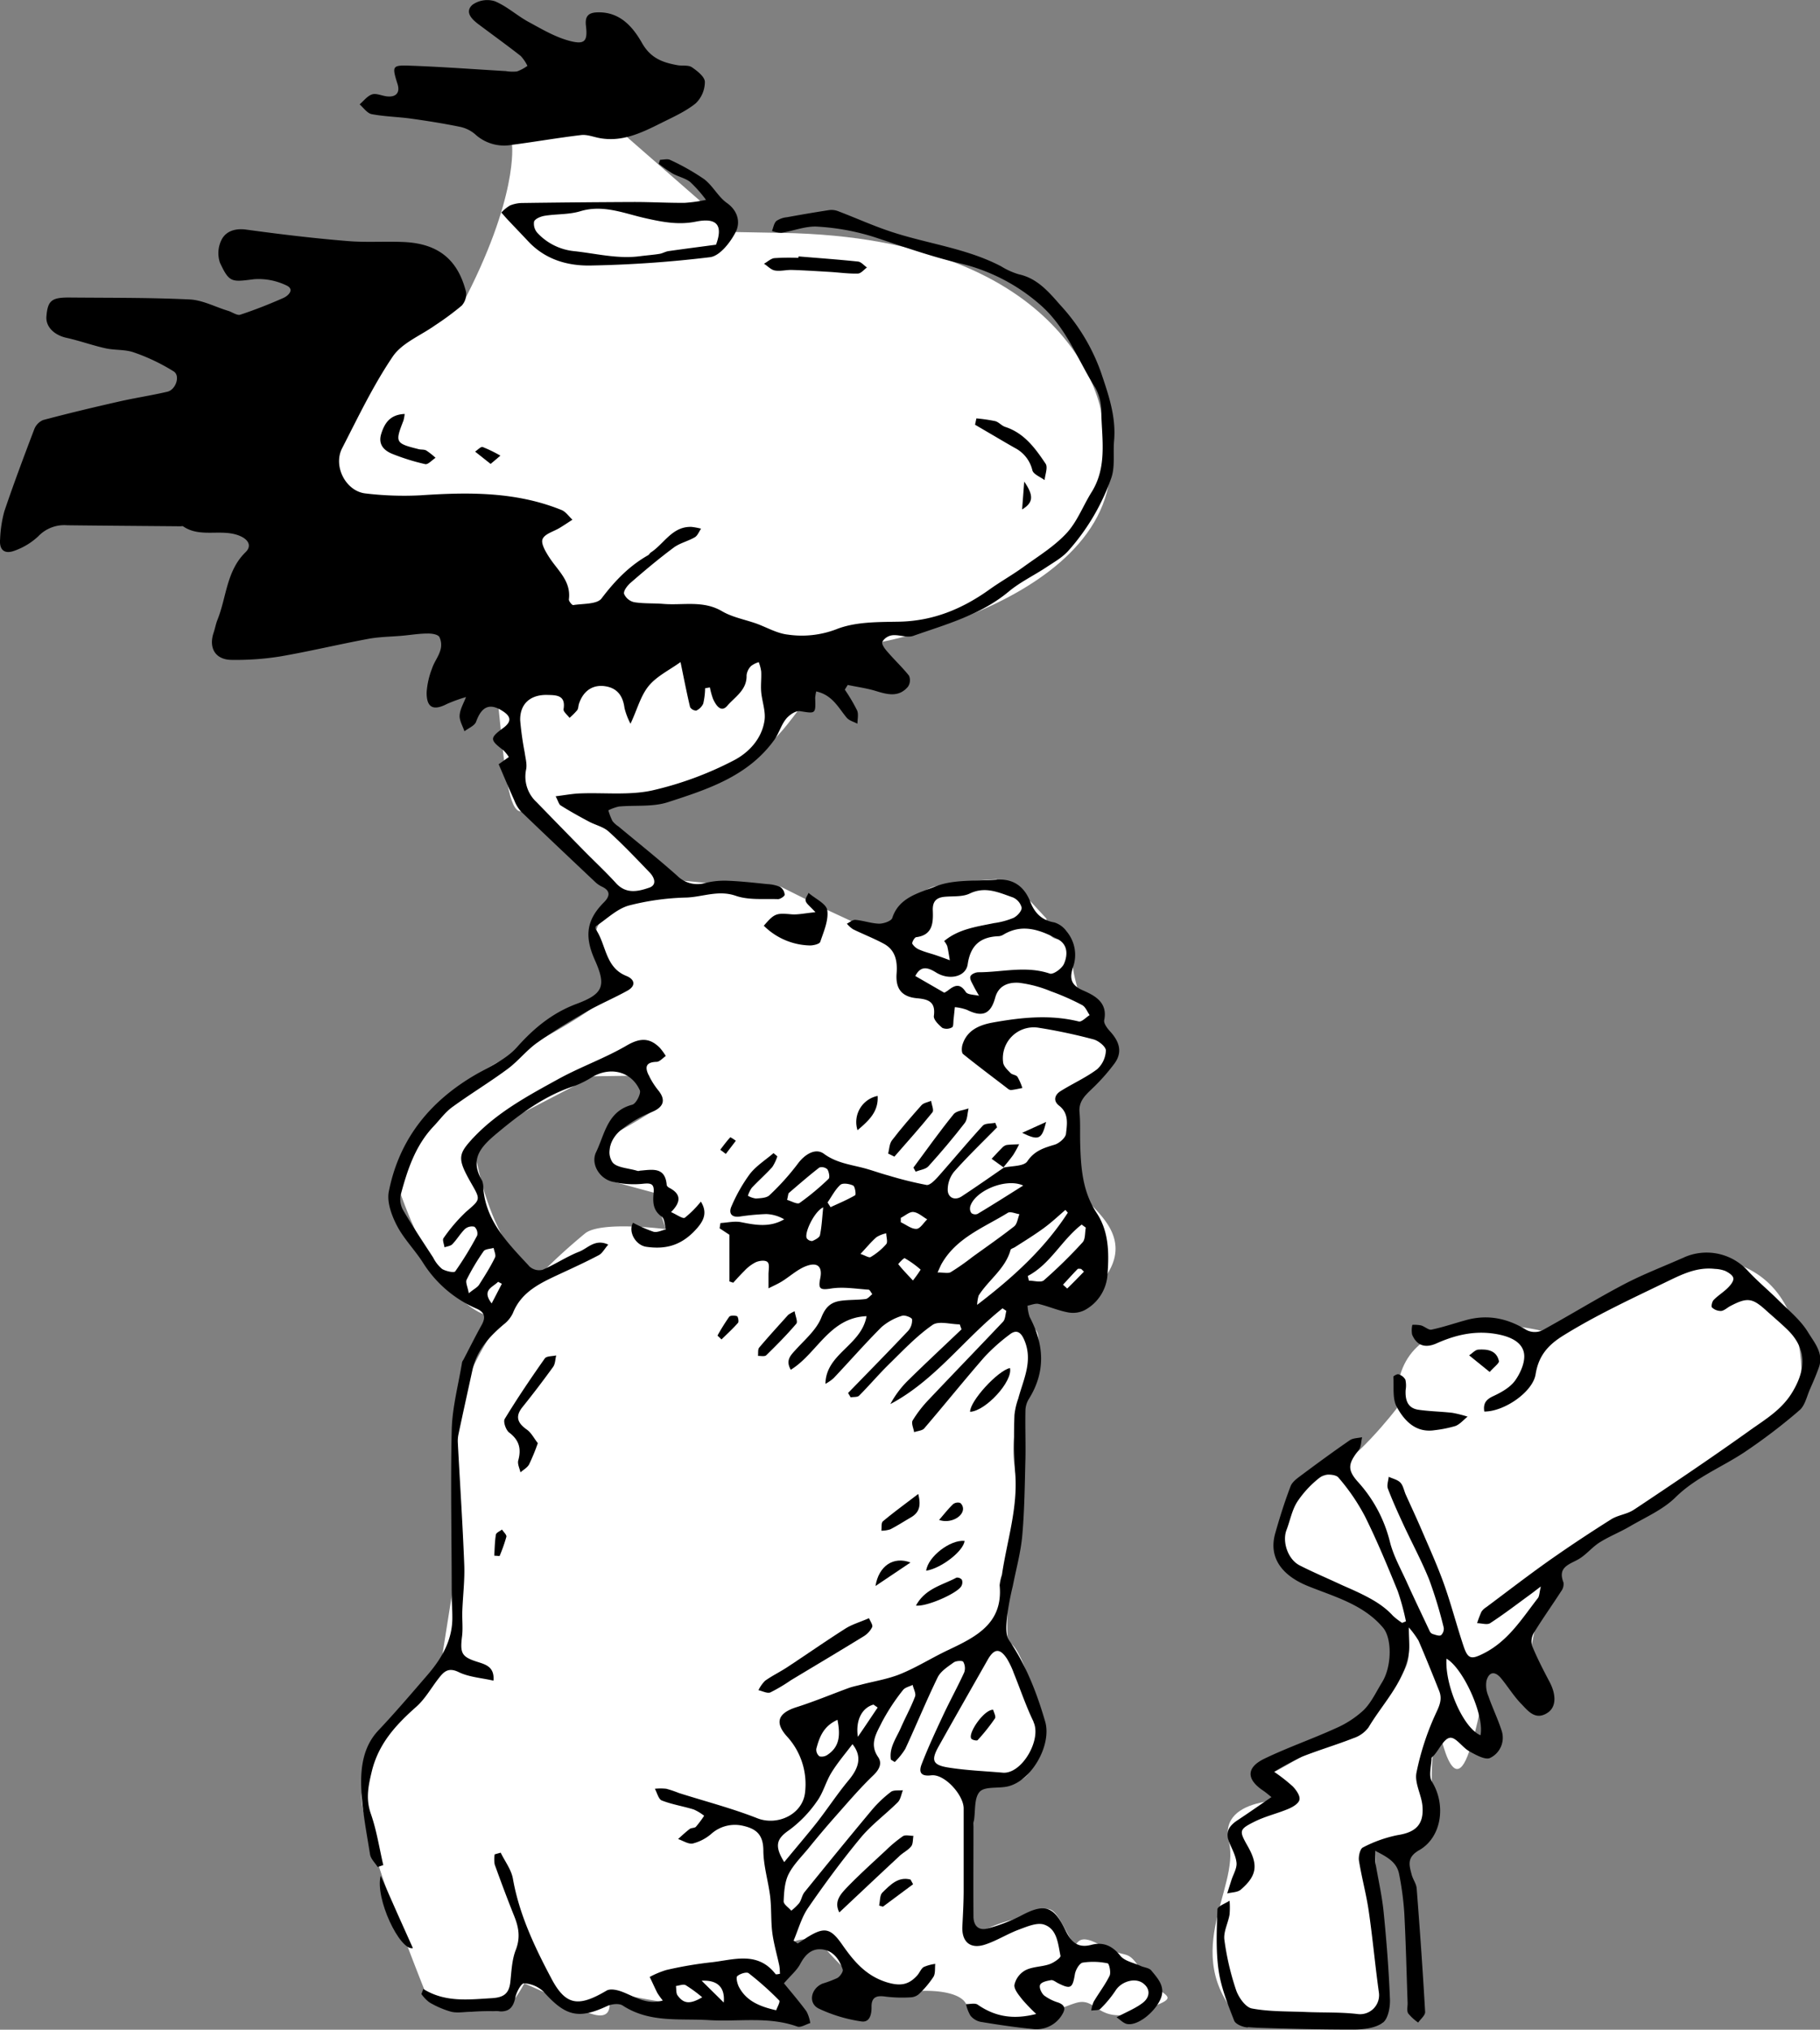 <svg id="Capa_1" data-name="Capa 1" xmlns="http://www.w3.org/2000/svg" viewBox="0 0 477.96 532.95"><rect x="0" y="0" width="477.96" height="532.95" fill="#808080" stroke="none"/><defs><style>.cls-1{fill:#fff;}</style></defs><title>vector de inodoro</title><path class="cls-1" d="M388.82,576.88l35.31-1.22-2-45.14,11.48-.21s3.5-11.85,3.4-18,1.15-17.94,1.15-17.94,3.77,24.52,8.69,10,3.87-25.72,3.87-25.72l16.69,15.54-4.18-17.62,4.51-22.22,65.74-39.5s7.85-42.13-30.23-40.16l-37.38,19.23s-39.68-10.12-38,20.31c0,0-11.76,15.44-19.85,18s-21.18,28.9,5.53,28.59c0,0,17.71,5.8,17.4,18.24s-35.33,30.72-35.33,30.72l-.7,6.66,7.37.63s-21.66-1.58-18.54,11S369.3,558.66,388.82,576.88Z" transform="translate(-61.02 -44.48)"/><path class="cls-1" d="M173.79,570.23s-19.15-47.09-17.75-55a45.23,45.23,0,0,1,20.2-30.17l3.46-21.88,1.55-39.55s-5.45-23.12,33.38-55.26c4.1-3.39,21.26-1.15,21.26-1.15l-3.22-9.59-10.76-2.92s-3-10.92,2.05-13.45c2.15-1.07,8.28-4.87,8.28-4.87l-.76-9.52-14.78.22L184.94,343.6s2,9.73,3,12.9C193.41,374.85,200.1,377,200.1,377l-11,12.91s-12.11-2-22.8-31.76c-2.17-6.05-3-.9-3-.9s2.54-19.17,27.9-33.57c0,0,26.89-13.44,28.67-17.76s-2.23-16.37-2.19-17.36,5.3-9.67,5.3-9.67l-23.1-22.6,13.55-3.47,22.55,22.48,10.43,1,19.63,1,12.32,6.15,10.42,4.84,8.9-.87s3.37-8.93,8.87-10.22,16.17-1.85,16.17-1.85l8.93,5.81,4.19,4.53s-.54,5.1,3.05,5.4,4,5.5,3.94,7.36,2.41,9.83,2.41,9.83c5.82,4,5.7,6.22,7.56,8.85s-6,12.52-9.78,15.09,3.36,11.77-1.48,15.24,1.88,8.09,4.72,11.78,11.66,9.94,5.68,19.55-5.61,7.42-13.3,7.92-10-5.25-9.31,2.06,6.35.14,3.71,13-7.48,16.07-5.37,29.3-2.13,26.49-2.13,37.75.18,2.87,4.29,12.7,5.35,28.51-1,30.38-15.07-1.48-12.78.74-1.5,31.41-.24,36.87.43,1.94,10.59-.83,9.91-6,14.46,2.53.57-.67,8.73,3.8,7,.36,11.55,7.45,12,5.6,0,9.87-11.76-3.51-17.33-2c-5.22,1.39-23.86,11.5-29.06.37-1.56-3.33-9.66-4.33-18.29-2.75s-20.47-14-20.47-14-10.18-2.45-10.22,6.66,7.09,12,7.09,12-27,1-52.52-5.44c0,0,4,10.05-6.24,5.16s-15.4-7.07-15.4-7.07-3.71,7.36-6.83,7.34S173.79,570.23,173.79,570.23Z" transform="translate(-61.02 -44.48)"/><path class="cls-1" d="M266.23,105.63c77.43,1.25,84,47.12,84,47.12C367.07,198.92,292.72,213,292.72,213c-38.41,19.27-7,35.39-94.74,44.54-6.72.71-4.25-46-12.22-50.85-105.53-64.36-3.49-82-3.49-82,15-28.46,13.21-42.21,13.21-42.21-2.85-15.33,30-2.19,30-2.19l28.76,25.12Z" transform="translate(-61.02 -44.48)"/><path d="M400.54,513.56c.88.93,1.92,2.38,1.75,3.42s-1.71,1.94-2.85,2.43c-2.89,1.23-6,1.93-8.83,3.32-4.27,2.12-4.22,2.44-1.89,6.56,2.77,4.89,2.39,7.71-1.85,11.36-.86.73-2.37.69-3.57,1l1.11-3.5c.49-1.52,1.48-3.1,1.34-4.56-.19-1.9-1.26-3.73-2-5.57-1-2.58.16-4.2,2.23-5.57,2.9-1.92,5.76-3.92,8.94-6.1-1-.81-1.52-1.26-2.07-1.63-4.54-3-4.63-6.12.25-8.47,6.07-2.93,12.49-5.14,18.63-7.94a26,26,0,0,0,7.44-4.83c2-2,3.27-4.79,4.8-7.27,2.58-4.15,2.65-11.5.27-14.33-5.2-6.19-12.94-8.18-19.87-11C398,458.26,394,453.7,395.94,447c1.17-4.13,2.47-8.25,4-12.26.44-1.17,1.75-2.1,2.83-2.9,4.2-3.13,8.42-6.23,12.74-9.2.85-.58,2.14-.54,3.22-.79-.27,1.13-.23,2.51-.88,3.35-2.7,3.49-3.15,5.07-.28,8.31A36.35,36.35,0,0,1,426,449.19c.91,3.75,2.9,7.24,4.5,10.8,1.94,4.3,4,8.56,6,12.83a1.42,1.42,0,0,0,.75.7c.74.21,1.69.61,2.2.32a2.29,2.29,0,0,0,.71-2,115.54,115.54,0,0,0-3.78-12.5c-2-5-4.61-9.8-6.88-14.72-1.41-3.05-2.8-6.12-4-9.27-.33-.88.12-2.06.22-3.11,1,.49,2.32.75,3.06,1.53s.95,2.1,1.42,3.17c1.42,3.16,2.9,6.3,4.26,9.49,2,4.65,4.09,9.27,5.78,14,1.91,5.37,3.33,10.91,5.14,16.31,1.16,3.48,2.1,3.49,5.35,1.84,6.4-3.25,10-9.12,14.16-14.48.41-.52.37-1.39.78-3.06-1.46,1.1-2.13,1.64-2.83,2.14-3.47,2.53-6.89,5.16-10.49,7.5-.8.51-2.26,0-3.42,0a27.84,27.84,0,0,1,1.14-3,4.07,4.07,0,0,1,1.27-1.2c5.46-4.07,10.85-8.24,16.41-12.17,5.36-3.78,10.84-7.4,16.39-10.9,1.81-1.14,4.23-1.34,6-2.53,10.19-6.8,20.37-13.63,30.33-20.76,4.06-2.91,8.43-5.41,11.25-10.1,3.68-6.1,3.73-11.51-1.29-16.4-1.82-1.78-3.79-3.42-5.68-5.13-3.56-3.22-4.9-3.39-9.3-1.09-.83.43-1.59,1.21-2.44,1.3a3.4,3.4,0,0,1-2.39-.91c-.26-.25,0-1.56.46-2,1.12-1.15,2.53-2,3.67-3.13.69-.69,1.57-1.73,1.48-2.52s-1.24-1.5-2.09-1.93a8.34,8.34,0,0,0-2.72-.55c-4.89-.57-8.87,1.52-13.18,3.6-9,4.35-18.07,8.56-26.63,13.87-4.16,2.57-6.55,5.41-7.32,10.22-.75,4.62-8.23,9.8-13.47,9.76-.3-1.95.28-3.06,2.26-4,2.16-1,4.53-2.31,5.85-4.16,1.43-2,2.74-5,2.3-7.24-.55-2.82-3.44-4.18-6.63-4.83-5.81-1.18-11.08,0-16.29,2.32-3,1.35-5.23.61-6.45-2.3a6.49,6.49,0,0,1,.06-2.55,9.47,9.47,0,0,1,2.27.14c1,.28,2,1.29,2.76,1.12,3.06-.65,6-1.66,9.06-2.5,5.69-1.58,10.9-.49,15.89,2.59a4.74,4.74,0,0,0,4,.16c7.24-3.94,14.26-8.3,21.55-12.13,5.11-2.69,10.55-4.74,15.83-7.1A14.62,14.62,0,0,1,520,378.13c2.45,2.66,5.28,5,7.83,7.52,2.77,2.78,6,5.35,8,8.63,1.59,2.63,4.18,5.49,2.87,9.2-.68,1.95-1.52,3.86-2.35,5.75s-1.31,4.3-2.75,5.54a150.6,150.6,0,0,1-14.58,11.1c-6,3.95-12.71,6.57-18,11.78-3.3,3.25-7.88,5.22-12,7.63-2.57,1.51-5.4,2.61-7.92,4.2-2.05,1.29-3.62,3.37-5.72,4.51-2.53,1.37-5.3,2.1-3.77,6a3.11,3.11,0,0,1-.6,2.3c-2.33,3.61-4.83,7.11-7.08,10.77a4.55,4.55,0,0,0-.6,3.47c1.35,3.3,3,6.48,4.66,9.63,1.76,3.36,1.71,6.51-.48,8-3.29,2.22-5.23-.49-7.07-2.38s-3.41-4.43-5.18-6.59c-1.63-2-3.22-1.8-3.88.66a7.28,7.28,0,0,0,.5,3.95c1.06,3.06,2.49,6,3.48,9.07a5.89,5.89,0,0,1-3,7.19c-1.21.63-3.75-.78-5.44-1.72-1.85-1-3.52-3.72-5.08-3.57s-2.8,2.94-4.19,4.56c-.23.27-.67.52-.68.78-.06,2.09-.83,4.69.11,6.2,3.71,6,2.63,14.57-3.4,18-3.27,1.88-2.58,3.93-1.93,6.41.32,1.23,1.21,2.37,1.31,3.59.84,10.81,1.61,21.62,2.22,32.44.05.9-1.18,1.86-1.82,2.8a12.7,12.7,0,0,1-2.63-2.41c-.42-.7-.12-1.83-.15-2.76-.28-7.92-.46-15.85-.88-23.76a78,78,0,0,0-1.34-10c-.58-3.17-3.08-4.53-6.26-6.15a22.35,22.35,0,0,0,0,2.94c.71,4.35,1.73,8.66,2.17,13,.77,7.64,1.37,15.3,1.67,23,.09,2.11-.48,5.18-1.9,6.2-2,1.42-5,1.76-7.63,1.77-9.23,0-18.46-.22-27.68-.55-1.3,0-3.33-.83-3.7-1.79-1.68-4.3-3.44-8.7-4.09-13.22-.74-5.24-.49-10.64-.3-16,0-.8,2.07-1.52,3.18-2.27a21.2,21.2,0,0,1,0,3.65c-.38,2.23-1.63,4.5-1.36,6.6a70.27,70.27,0,0,0,3.07,13.2c.65,1.93,2.49,4.54,4.15,4.85,4.66.87,9.51.73,14.29.93,4.54.19,9.12,0,13.62.55a5,5,0,0,0,5.47-5.52c-1-7.14-1.64-14.34-2.68-21.48-.64-4.46-1.86-8.83-2.57-13.27-.18-1.12.28-3.11,1-3.47a34.05,34.05,0,0,1,9.15-3.26c4.68-.72,6.94-2.73,6.52-7.63-.25-2.95-2.1-6-1.58-8.73a69.87,69.87,0,0,1,5.17-15.75c1-2.12,1.62-3.71.79-5.78-1.76-4.41-3.53-8.81-5.41-13.17A24.7,24.7,0,0,0,431,471.8c0,3.18.3,5.24-.06,7.17-1.38,7.49-6.81,12.83-10.53,19.08a8,8,0,0,1-3.92,2.81c-4.43,1.74-9,3.09-13.44,4.84a76.68,76.68,0,0,0-7.44,4A44.42,44.42,0,0,1,400.54,513.56Zm27.55-51.3c-2.7-6.61-5.43-13.23-8.61-19.62a53.41,53.41,0,0,0-7-10.23c-.69-.83-3.51-1-4.46-.27a27.07,27.07,0,0,0-6.27,6.59c-1.43,2.19-1.92,5-2.87,7.48-1.19,3.11.37,7.73,3.45,9.3,3.67,1.87,7.49,3.47,11.22,5.22,4.7,2.2,9.62,4,13.27,8a17.9,17.9,0,0,0,2.42,1.87l1-.4A63.49,63.49,0,0,0,428.09,462.26ZM440.89,480c-.46,7,4.4,18.21,8.93,20.11C450.9,494.92,445.3,482.54,440.89,480Z" transform="translate(-61.02 -44.48)"/><path d="M437.85,420a31.86,31.86,0,0,0,5.38-1.09c1.2-.46,2.14-1.62,3.2-2.46a32,32,0,0,0-4-1c-2.94-.34-5.92-.38-8.86-.8s-3.54-2.61-3.41-5.19a6.91,6.91,0,0,0-.07-2.73,3.12,3.12,0,0,0-1.8-1.4c-.34-.13-1.36.45-1.35.66.18,2.74-.31,5.95,1,8.1C429.9,417.58,432.86,420.79,437.85,420Z" transform="translate(-61.02 -44.48)"/><path d="M452.23,404.72c1.25-1.42,2.55-2.3,2.43-2.87-.63-2.83-3.06-3.15-5.41-3-.83.05-1.61,1-2.41,1.51Z" transform="translate(-61.02 -44.48)"/><path d="M275.1,227.71c.15,4.3.13,4.15-4,3.5-1.11-.17-2.83,1-3.67,2.06-1.29,1.61-1.85,3.78-3.06,5.47-6.88,9.57-17.52,13-28,16.39-4,1.28-8.53.73-12.81,1.12a11.86,11.86,0,0,0-2.78,1,17,17,0,0,0,1.08,2.81,6.5,6.5,0,0,0,1.54,1.4c5.18,4.31,10.46,8.51,15.5,13a7.47,7.47,0,0,0,7.36,1.86,21.27,21.27,0,0,1,5.84-.58c3.48.13,7,.53,10.41.88a10,10,0,0,1,3.38.73,2.73,2.73,0,0,1,1.2,2.06c0,.38-1.16,1.18-1.77,1.16-3.72-.13-7.68.3-11.08-.88-4.57-1.58-8.66.3-12.93.46a66.51,66.51,0,0,0-15.16,2.1c-3.12.88-5.75,3.5-8.57,5.39-.17.11-.2.75,0,1,2.66,4,2.4,9.9,7.94,12.1,2.2.88,2.55,2.57.33,3.83-3.59,2-7.43,3.6-11,5.66-4.4,2.54-8.77,5.19-12.9,8.14-2.76,2-4.91,4.79-7.65,6.81-4.72,3.49-9.77,6.54-14.52,10-1.85,1.35-3.25,3.3-4.85,5-4.85,5.09-6.94,11.53-8.69,18.08a5.91,5.91,0,0,0,.7,4.07c2.46,4.2,5.17,8.25,7.83,12.34a9.38,9.38,0,0,0,2.34,3c1,.61,3.15,1.07,3.46.64a88,88,0,0,0,5.77-9.43,2.42,2.42,0,0,0-.72-2.29,2.82,2.82,0,0,0-2.48.58c-1.25,1.21-2.13,2.78-3.33,4-.45.49-1.36.56-2.06.82-.1-.82-.61-1.94-.25-2.41a43.49,43.49,0,0,1,5.9-6.9c3.73-3.22,3.89-3.12,1.52-7.25-3.74-6.53-3.71-7.71,0-11.77,6.48-7.07,14.81-11.49,23-16,5.79-3.15,12.1-5.38,17.77-8.71,3.47-2,6-2,8.64.69a16.3,16.3,0,0,1,1.54,2.11c-.8.54-1.6,1.52-2.42,1.54-3,.07-3.07,1.57-2,3.65a20.46,20.46,0,0,0,2.42,3.81c2.13,2.6,1.39,4.46-1.66,5.71a30.9,30.9,0,0,0-8.28,4.87c-2.38,2-3.8,5.5-2.15,8.2.95,1.57,4.34,1.66,6.64,2.39.2.07.46,0,.69-.06,3.13-.24,6.59-1.11,7,3.75,0,.28.39.61.68.76,3.09,1.6,3.16,3.68.45,6.37,1.5.65,3.08,1.84,3.63,1.48a27.17,27.17,0,0,0,4.21-4.23c2,3.23.5,5.53-2,8.05-3.69,3.64-7.58,4.48-12.29,3.82-2.89-.4-4.86-4-3.53-6.32a36.82,36.82,0,0,0,5.37,2.36c1,.27,2.17-.38,3.26-.61-.34-1.15-.32-2.82-1.1-3.36-2.36-1.66-2.34-3.88-2.12-6.23s-.6-2.64-2.85-2.39a24,24,0,0,1-7.91-.53c-3.54-.82-5.81-4.75-4.35-7.77,2.29-4.71,2.94-10.77,9.5-12.46,1-.25,2.33-2.91,2-3.76-2.18-4.9-7.52-6.3-12.32-3.63a26.65,26.65,0,0,1-4.66,2.39c-7.84,2.5-14.21,7.2-20.46,12.42-4.34,3.62-7.35,6.79-4,12.5a5,5,0,0,1,.32,2.07c.75,8.8,6.67,14.57,12.18,20.52a3.75,3.75,0,0,0,3.37.84c3.29-1.4,6.32-3.47,9.65-4.77,2.23-.87,4.17-3.47,7.62-1.85-1,1.12-1.55,2.27-2.47,2.76-3.39,1.79-6.88,3.39-10.36,5-5,2.34-10,4.6-12.23,10.26a8.15,8.15,0,0,1-2.4,2.94c-3.81,3.23-7.08,6.8-8.19,11.87-1.25,5.71-2.51,11.41-3.72,17.13a9,9,0,0,0-.12,2.44c.56,10.55,1.26,21.1,1.67,31.66.16,4.05-.36,8.13-.51,12.19-.08,2.2.2,4.42-.07,6.59-.57,4.56-.1,5.44,4.32,6.81,2.13.67,4.23,1.41,3.93,4.84-3.21-.73-6.44-.93-9.13-2.24s-3.87-.15-5.22,1.58c-2,2.54-3.59,5.49-6,7.59-5.32,4.72-9.85,9.65-11.61,16.93-.93,3.85-1.61,7.22-.23,11.13,1.52,4.33,2.21,9,3.26,13.44l-1.48.5c-.69-1.09-1.8-2.12-2-3.3-1-6.32-2.29-12.68-2.34-19,0-4.72.85-9.65,4.5-13.53,4.46-4.73,8.69-9.68,12.94-14.61,3.8-4.42,6.64-9.29,6.51-15.39,0-1.87-.16-3.74-.16-5.61,0-14.46-.34-28.92,0-43.37.15-5.93,1.76-11.82,2.72-17.73a2,2,0,0,1,.33-.61c1.61-3.08,3.15-6.19,4.84-9.22,1.1-2,.72-3.31-1.31-4.21a31.24,31.24,0,0,1-14.07-12c-2.14-3.39-5.08-6.32-6.91-9.84-1.38-2.67-2.67-6.17-2.12-8.93,2.75-13.95,11-24,23.32-31,3.61-2,7.66-3.9,10.33-6.9,4.44-5,9.32-9,15.55-11.34,7.08-2.63,8-4.67,4.88-11.62-2.8-6.3-2.1-10.56,2.44-15.11,1.55-1.56,1.77-3-.57-4.1a6.75,6.75,0,0,1-1.72-1.18c-6.51-6.14-13-12.27-19.46-18.48a9.22,9.22,0,0,1-1.79-2.92c-1.38-3.07-2.68-6.18-4.13-9.55l2.67-1.9a10.77,10.77,0,0,0-1.4-1.75c-3.64-2.76-3.66-3.23-.09-5.86,2.22-1.65,2.17-3-.18-4.48-3.36-2.17-5.49-1.16-6.92,2.81-.39,1.07-2,1.7-3.07,2.52-.46-1.4-1.36-2.83-1.26-4.19.11-1.63,1.07-3.2,1.67-4.79a39.59,39.59,0,0,0-5,1.81c-3.57,1.85-5.36,1-5.34-3a21,21,0,0,1,1.42-6.31c.53-1.65,1.69-3.09,2.17-4.74a4.79,4.79,0,0,0-.25-3.55c-.44-.69-2-.91-3.08-.89-2.2,0-4.39.37-6.59.57-3,.27-6.1.28-9.07.84-7.74,1.44-15.41,3.29-23.16,4.62a73.52,73.52,0,0,1-12.58.89c-4.3,0-6.17-3.08-4.8-7.15.38-1.1.57-2.28,1-3.35,2.4-5.94,2.33-12.85,7.39-17.78,1.76-1.72.67-3.45-1.76-4.38-4.74-1.82-10.16.68-14.66-2.42-.15-.1-.46,0-.69,0-9.91-.09-19.83-.15-29.75-.27a9.39,9.39,0,0,0-7.55,2.87A17.71,17.71,0,0,1,65.05,189c-2.83,1.14-4.28-.08-4-3a32.33,32.33,0,0,1,1.11-7.26c2.45-7.25,5.14-14.41,7.86-21.56a4.28,4.28,0,0,1,2.33-2.41c6.51-1.73,13.07-3.3,19.64-4.79,4.32-1,8.71-1.64,13-2.65,2.19-.51,3.43-4.17,1.67-5.31a50.93,50.93,0,0,0-10.47-5c-2.33-.83-5-.54-7.48-1.09-3.46-.77-6.83-2-10.29-2.76-3.19-.72-5.42-2.91-5.21-5.57.33-4.15,1.33-5,5.87-5,10.59.1,21.2,0,31.77.51,3.42.17,6.76,2,10.13,3,1.07.34,2.3,1.28,3.15,1,3.84-1.27,7.62-2.76,11.32-4.4,1.39-.62,3-2.32.73-3.31a16.78,16.78,0,0,0-8.39-1.61c-5.92.74-6.52,1-9-4.31a7.83,7.83,0,0,1,.5-6.21c1.18-2.13,3.57-2.89,6.39-2.5,8.84,1.21,17.7,2.28,26.58,3,5.1.44,10.29,0,15.41.29,8.63.57,13.6,4.72,15.72,13a4.47,4.47,0,0,1-1.14,3.69,75.09,75.09,0,0,1-7,5.17c-3.77,2.68-8.65,4.59-11.08,8.17-5.13,7.57-9.11,15.93-13.31,24.1-2.43,4.72,1,11.33,6.2,11.86a84.77,84.77,0,0,0,14.33.49c12.63-.85,25.14-1,37.13,3.87,1.1.45,1.89,1.67,2.83,2.53-1.08.7-2.15,1.42-3.25,2.09-1.59,1-4,1.58-4.59,3-.5,1.14.82,3.36,1.77,4.82,2.23,3.45,5.75,6.22,5.14,11-.06.47.83,1.56,1.14,1.51,2.57-.42,6.25-.17,7.44-1.75,3.46-4.57,7.24-8.52,12.22-11.34.29-.17.45-.56.74-.74,3.51-2.31,5.62-6.88,10.67-6.7a16.91,16.91,0,0,1,2.5.47c-.54.77-.91,1.82-1.64,2.25-1.8,1.05-4,1.53-5.61,2.76-3.88,2.89-7.58,6-11.24,9.18-.85.74-1.91,2.09-1.73,2.92a3.8,3.8,0,0,0,2.66,2.19c2.52.41,5.12.24,7.68.45,5.14.42,10.41-1,15.38,1.92,2.74,1.6,6.07,2.19,9.11,3.27,2.71,1,5.34,2.54,8.11,2.86a25.41,25.41,0,0,0,12.77-1.38c5-2,10.89-1.9,16.41-2,9.06-.15,16.81-3.39,24-8.57,2.82-2,5.88-3.72,8.7-5.76,3.9-2.83,8.13-5.41,11.36-8.89,2.81-3,4.35-7.21,6.6-10.8,4.12-6.59,2.71-13.85,2.54-20.93a12.92,12.92,0,0,0-1.52-6.41c-4.7-7.37-7.5-15.74-14.55-21.89a49.17,49.17,0,0,0-21-10.83c-7.84-1.85-15.25-4.52-22.83-7a61.28,61.28,0,0,0-14.6-2.65c-3.11-.21-6.31,1.12-9.49,1.62a7.28,7.28,0,0,1-2.48-.49c.36-.9.5-2,1.14-2.61a6,6,0,0,1,2.85-1q5.42-1,10.85-1.84a4.83,4.83,0,0,1,2.36.2c4.83,1.83,9.56,4,14.46,5.58,9.46,3.08,19.52,4.26,28.49,8.95a19.52,19.52,0,0,0,4.67,2.11c4.93,1.05,8,4.79,10.94,8.13a51.22,51.22,0,0,1,10.64,17.63c2,5.93,4,11.66,3.43,18-.28,3.24.3,6.73-.72,9.69a57.25,57.25,0,0,1-11.25,19.1c-1.55,1.77-3.76,3-5.77,4.34-3.28,2.18-6.91,3.9-9.91,6.4-7.37,6.14-16.37,8.58-25.08,11.64-1.6.57-3.67-.35-5.48-.16a3.54,3.54,0,0,0-2.65,1.74c-.22.72.79,2,1.49,2.76,1.8,2.09,3.85,4,5.53,6.13a3.08,3.08,0,0,1-.28,2.88c-2.5,2.95-5.58,2-8.69,1.05-2.32-.68-4.75-1-7.13-1.51l-.77,1.23A46.09,46.09,0,0,1,286.1,231c.44,1,.1,2.32.1,3.5-1-.51-2.18-.8-2.83-1.58-2.2-2.63-3.74-5.95-8-6.89A11.55,11.55,0,0,0,275.1,227.71Zm-29.4,1.52a3.7,3.7,0,0,1-1.83,1.83,1.92,1.92,0,0,1-1.62-.9c-.88-3.71-1.61-7.45-2.51-11.84-2.89,2.09-6.23,3.68-8.36,6.27s-3,6.16-4.78,9.92a17.91,17.91,0,0,1-1.58-4.14c-.41-3.19-1.92-5.25-5.13-5.71s-5.7,1.21-6.83,4.63c-.18.56-.14,1.25-.47,1.68a18.4,18.4,0,0,1-2,2c-.56-.76-1.68-1.62-1.57-2.27.62-3.74-1.92-3.69-4.28-3.75-4.46-.11-7.22,2.37-7.11,6.69A80.82,80.82,0,0,0,198.8,242c.2,1.5.67,3.08.39,4.5a9.1,9.1,0,0,0,2.73,8.59q6,6.18,12.05,12.35c2.93,3,6,5.83,8.82,8.93,2.66,2.94,5.81,2.19,8.7,1.2,2.16-.74,1.38-2.71.14-4-3.51-3.65-7-7.34-10.77-10.75-1.4-1.27-3.52-1.71-5.25-2.65-2.49-1.33-5-2.72-7.35-4.21-.49-.3-.64-1.13-1.32-2.4,2.42-.29,4.41-.68,6.4-.75,6.37-.25,12.93.54,19-.79a89.68,89.68,0,0,0,21.15-7.76c4-2,7.61-5.69,8.31-10.66.33-2.4-.67-5-.88-7.46-.15-1.78.1-3.58,0-5.37a11.33,11.33,0,0,0-.64-2.43,6.34,6.34,0,0,0-2,1,4.09,4.09,0,0,0-1.2,2.45c.14,3.85-3.06,5.67-5.06,8-1.65,1.93-3-.14-3.75-1.81a19.67,19.67,0,0,1-.82-3l-1.25.21A19.69,19.69,0,0,1,245.7,229.23ZM186.82,381.85c1.49-2.35,3-4.72,4.2-7.2.3-.62-.22-1.65-.37-2.5-.89.27-2.2.26-2.62.86a58.12,58.12,0,0,0-4.46,7.48c-.35.71.27,1.89.56,3.56C185.63,382.85,186.42,382.47,186.82,381.85Zm6-.29-1-.51c-1.41,1.46-4.38,2.14-1.68,5.67Z" transform="translate(-61.02 -44.48)"/><path d="M324.46,351.09c2.19-.51,5.41-.31,6.34-1.67,1.9-2.8,4.33-3.52,7.16-4.37,1.21-.36,2.84-1.76,3-2.83.29-2.54.82-5.39-1.8-7.42-1.65-1.28-1.13-2.85.32-3.78,3.17-2,6.69-3.55,9.67-5.79a7,7,0,0,0,2.29-4.92c0-1-1.92-2.56-3.23-2.91a141.09,141.09,0,0,0-14.67-3.1,8.11,8.11,0,0,0-9.07,9.22c.15,1,1.17,1.92,1.94,2.72.46.47,1.47.46,1.82,1a15.29,15.29,0,0,1,1.28,2.92c-1,.19-2,.43-3,.54a1.62,1.62,0,0,1-.93-.45c-3.9-3-7.83-5.93-11.63-9-.45-.37-.4-1.73-.16-2.5,1.22-3.86,4.57-5.17,8-5.79,7.46-1.34,15-2.13,22.53-.27.77.19,1.9-1.08,2.86-1.67-.65-.91-1.09-2.19-2-2.65a63,63,0,0,0-8.2-3.61,31.91,31.91,0,0,0-8.38-2.23c-2.62-.17-5.34.62-6.23,3.93-1.18,4.34-3.39,5.19-7.4,3.18a12.67,12.67,0,0,0-3.19-.71c-.11,1-.21,2.07-.33,3.11-.1.76,0,1.94-.38,2.18a2.87,2.87,0,0,1-2.55.17c-1-.81-2.39-2.2-2.25-3.16.5-3.71-1.43-4.37-4.44-4.64-4-.37-5.65-2.49-5.35-6.48.25-3.24-.28-6.18-3.39-7.85-2.61-1.41-5.4-2.48-8.06-3.79a7.61,7.61,0,0,1-1.61-1.46c.76-.36,1.54-1.07,2.26-1,2.09.19,4.14.94,6.22,1,1.18,0,3.19-.68,3.45-1.5,1.75-5.47,7.18-6.59,11.14-8.2,4.84-2,10.72-1.42,16.17-1.85,4.4-.34,7.33,1.72,8.93,5.81,1.13,2.89,3,4.87,6.31,5.41a6.21,6.21,0,0,1,3.19,2.31,9.63,9.63,0,0,1,1.68,9.57c-.88,2.76-.57,4.6,2.71,6,2.95,1.29,6.51,3.09,5.52,7.79-.17.84.79,2.12,1.52,2.92,2.38,2.59,3.42,5.38,1.19,8.44a51.27,51.27,0,0,1-5.7,6.45c-1.87,1.82-3.78,3.39-3.49,6.44.25,2.76.09,5.56.18,8.35.19,6.31.62,12.45,4.34,18.06,3.12,4.72,3.27,10.25,2.84,15.87a11.42,11.42,0,0,1-6,9.6,6.89,6.89,0,0,1-4.42.59c-2.6-.49-5.09-1.59-7.68-2.21-.88-.21-1.94.28-2.91.45a10.44,10.44,0,0,0,.57,3c3.8,7.21,4.23,14.33-.2,21.46a6,6,0,0,0-.92,2.93c-.09,4.2.07,8.4,0,12.6-.18,6.77-.24,13.56-.83,20.29-.39,4.46-1.62,8.85-2.48,13.27a77.24,77.24,0,0,0-1.52,8.06c-.19,2.1-.49,4.75.55,6.29,4.46,6.56,7.26,13.75,9.45,21.28,1.83,6.25-3.71,15.86-10.06,17.11-2.44.48-5.86-.07-7.14,1.36-1.48,1.65-1.08,5-1.5,7.58a5.39,5.39,0,0,0-.12.68c0,8.16-.06,16.32,0,24.48,0,2.46,1.4,3.84,3.88,3.1a44.21,44.21,0,0,0,8.47-3.24c6.21-3.36,8.69-2.73,11.8,3.75,1.4,2.93,3.12,4.79,6.77,3.84,3.09-.82,5.51.17,7.64,2.85,1.12,1.42,3.51,1.84,5.34,2.68.93.42,2.21.5,2.78,1.18,1.83,2.22,3.95,4.42,2.32,7.79s-5.86,6.73-8.59,6.29c-1-.16-1.86-1.13-2.83-1.77,2.71-1.47,5.1-2.38,7-3.9,1.72-1.4,2-3.55-.09-5.07s-5.64-.44-7.15,1.9a29.73,29.73,0,0,1-4,4.83c-.48.48-1.59.33-2.41.47a8.81,8.81,0,0,1,.64-2.33c1.35-2.29,3-4.42,4.17-6.8.42-.86-.11-3.2-.5-3.27a18.29,18.29,0,0,0-6.55-.19c-.87.16-1.86,1.9-2.05,3-.61,3.7-1.08,4.07-4.37,2.43-.63-.31-1.31-.91-1.89-.83-1,.16-2.51.48-2.87,1.2s.34,2.21,1.05,2.83a12,12,0,0,0,3.7,1.85c1.77.69,2,1.62,1,3.21a7.83,7.83,0,0,1-7.79,3.73c-4.57-.44-9.12-1.13-13.65-1.88a4.68,4.68,0,0,1-2.62-1.63,10.17,10.17,0,0,1-1.15-3c1,0,2.35-.36,3.06.13,4.5,3.13,9.33,4,15.36,2.44a46.64,46.64,0,0,1-3.66-3.8c-.9-1.17-2.22-2.68-2.05-3.86a5.8,5.8,0,0,1,2.83-3.79c1.9-1,4.29-.9,6.35-1.61,1.15-.39,3-1.67,2.91-2.2-.66-3.12-.84-7.05-4.32-8.21-1.89-.62-4.54.56-6.69,1.35-3,1.13-5.83,2.95-8.9,3.93-3.86,1.22-6.07-.83-5.86-4.84.16-3,.32-6,.34-9,0-7.32,0-14.63,0-21.95,0-3.49-5-9.1-8.51-8.68-2.94.36-3.25-1-2.53-2.9,1.69-4.37,3.66-8.62,5.65-12.86,1.77-3.79,3.8-7.46,5.54-11.27a3.39,3.39,0,0,0-.26-2.78c-.23-.36-1.89-.27-2.49.16-1.56,1.13-3.44,2.31-4.23,3.94-3,6.16-5.61,12.54-8.5,18.77a18.32,18.32,0,0,1-2.77,3.45l-1-.62c-.53-3.15,1.44-5.69,2.62-8.4s2.66-5.37,3.71-8.16c.32-.82-.39-2-.62-3.07-.87.44-2,.65-2.54,1.35a54.44,54.44,0,0,0-5.54,8.43c-1.33,2.78-3.41,5.66-1,9.15,1.14,1.66.34,3.3-1.3,4.86-3.42,3.28-6.52,6.91-9.67,10.47-2.53,2.85-5,5.78-7.39,8.73-1.82,2.2-3.95,4.29-5.19,6.79-1,2.08-1.16,4.68-1.25,7.07,0,.78,1.33,1.62,2,2.43a13.93,13.93,0,0,0,2.09-2c.59-.85.72-2,1.35-2.82,5.86-7.24,11.74-14.45,17.71-21.6a32,32,0,0,1,5-4.76c.74-.56,2.09-.32,3.16-.44-.43,1.07-.59,2.4-1.34,3.15-3.18,3.18-6.9,5.89-9.75,9.33-4.89,5.9-9.45,12.09-13.8,18.4-1.75,2.54-2.57,5.71-3.81,8.6l1.08.75c.8-.52,1.59-1,2.4-1.55,4.53-2.82,6.17-2.61,9.26,1.82s6.32,8.33,12,10c3.46,1,5.58.5,7.72-1.87.62-.69,1-1.75,1.68-2.2a11.14,11.14,0,0,1,3.06-.84c-.13,1.15.08,2.5-.47,3.4a25.21,25.21,0,0,1-3.71,4.43,3.5,3.5,0,0,1-2.16.95,36.91,36.91,0,0,1-6.57-.17c-2.46-.37-3.91,0-3.82,2.87,0,1.93-.55,4-2.75,3.62A39.49,39.49,0,0,1,276,571.86c-2.84-1.46-2-5.24,1-6.53a31.07,31.07,0,0,0,3.92-1.48c.71-.42,1.59-1.67,1.41-2.23-.86-2.66-2.51-5-5.48-5.29-2.7-.28-4.4,1.42-5.68,3.84-.9,1.69-2.49,3-4.27,5.07,1.63,2,3.87,4.61,5.91,7.36a9.94,9.94,0,0,1,1,3.08c-1.15.34-2.5,1.25-3.41.92-7.57-2.73-15.43-1.22-23.14-1.69s-15.65.78-22.72-3.84c-.92-.6-2.82-.41-4,.11-7.58,3.56-11,2.74-16.78-3.75a8,8,0,0,0-5.15-2.18c-.72,0-2,2.35-2.27,3.79-.56,2.67-1.74,3.81-4.56,3.55a62.14,62.14,0,0,0-6.95.13c-1.77,0-3.61.38-5.28,0a24.13,24.13,0,0,1-5.76-2.47,9.76,9.76,0,0,1-2.1-2.19c.17-.44.34-.88.5-1.33,5.76,3.58,11.85,2.77,17.95,2.42,3.22-.19,4.6-1.22,4.92-4.42.29-2.78.41-5.7,1.41-8.25,1.23-3.15.8-5.86-.37-8.78-1.81-4.52-3.52-9.09-5.17-13.67a8.36,8.36,0,0,1,0-2.65l1.58-.44c1.1,2.27,2.79,4.45,3.21,6.85,1.65,9.35,5.66,17.8,10,26,3.85,7.39,7.22,7.73,14.61,3.36,1-.57,2.79-.17,4,.29,3.34,1.24,6.42,3.56,10.75,2.32a19,19,0,0,1-1.44-2c-.69-1.38-1.31-2.79-2-4.19a24.12,24.12,0,0,1,4.36-1.82,102,102,0,0,1,11.62-2c5.93-.61,12.31-3.1,17.08,3.08.1.14.63,0,1.17-.09a16.78,16.78,0,0,0-.18-2.08c-.62-2.93-1.48-5.82-1.86-8.78s-.18-6.29-.55-9.4c-.48-4-1.77-8.06-1.79-12.1s-1.73-5.67-5.28-6.48a9.31,9.31,0,0,0-8.45,2.15,12,12,0,0,1-4.79,2.48c-1.16.24-2.58-.74-3.88-1.17,1-.89,2-1.84,3.07-2.65.44-.33,1.27-.2,1.62-.57a28.21,28.21,0,0,0,2.16-2.89,12.65,12.65,0,0,0-2.73-1.65c-2.78-.86-5.69-1.31-8.38-2.36-.88-.34-1.24-2-1.83-3.08a14,14,0,0,1,3,0,28.28,28.28,0,0,1,3.29,1.11c6.88,2.18,13.91,4,20.61,6.63,5.28,2.08,11.92-1,12.54-6.77a18.53,18.53,0,0,0-4.85-14.82c-3.25-3.7-2.1-6.08,2.62-7.58s9.07-3.33,13.62-5c1.08-.4,2.23-.61,3.35-.91,3.48-.91,7.11-1.47,10.4-2.83,4.28-1.76,8.24-4.27,12.43-6.25,7.34-3.47,14.48-7,13.53-17a12.79,12.79,0,0,1,.6-2.73c1.31-8.94,4.26-17.63,3.48-26.89a148.46,148.46,0,0,1-.19-15.07,18.37,18.37,0,0,1,1-4.34c1.36-5.1,4-10,1.5-15.57-.92-2.06-2.12-2.54-3.74-1.27a48.63,48.63,0,0,0-6.71,6c-5.34,6.13-10.44,12.48-15.74,18.66-.53.62-1.75.66-2.65,1-.16-1-.81-2.38-.39-3.08a32,32,0,0,1,4.24-5.48c6.47-6.84,13-13.58,19.49-20.44.61-.65.6-1.89.87-2.85l-1-.67c-10.07,8-17.75,18.94-29.46,25.14a26,26,0,0,1,4.36-5.92c4.71-4.64,9.55-9.14,14.33-13.7l-.47-1.31c-2.45,0-5.56-1-7.2.19-4.14,2.89-7.69,6.67-11.33,10.23-2.73,2.67-5.2,5.6-7.89,8.3-.44.44-1.46.31-2.22.44l-.68-1.14c5.28-5.44,10.6-10.84,15.8-16.35a4.16,4.16,0,0,0,1-3c-.07-.45-1.91-1.19-2.63-.92a15,15,0,0,0-5.37,2.95c-4.35,4.34-8.41,9-12.62,13.45a11.5,11.5,0,0,1-2.13,1.47c.14-8,9.41-10,10.8-17.77-9.78.4-13,9.84-19.9,14.07-1.37-2.4-.15-3.67,1.17-5.12,2.47-2.74,5.55-5.32,6.85-8.58,1.11-2.81,2.51-4,5-4.39,2.19-.32,4.43-.2,6.62-.48.64-.08,1.18-.83,1.77-1.28-.33-.41-.64-1.16-1-1.18-3.3-.22-6.69-.81-9.89-.29-2.94.47-3.32,0-2.77-2.73.59-2.92-.64-4.23-3.46-3.26-2.42.83-4.44,2.77-6.68,4.15-1.1.67-2.3,1.19-3.46,1.78,0-1.22,0-2.43,0-3.65s.35-2.59-.22-3.21-2.17-.41-3.11,0a10.56,10.56,0,0,0-3,2.27c-1,1-2,2.08-2.93,3.12l-1-.34V368.7L250,367l.22-1.38c1.81-.1,3.69-.57,5.41-.23,3.83.77,7.57,1.44,11.33-.75a10,10,0,0,0-4.72-1.38,60.79,60.79,0,0,0-7,.66c-2.32.29-2.87-1.09-2.1-2.74a42.79,42.79,0,0,1,4.8-8.44c1.67-2.14,4.12-3.68,6.22-5.48l1,.84a11.45,11.45,0,0,1-1.33,2.82c-1.71,1.9-3.65,3.6-5.4,5.47a7.71,7.71,0,0,0-1,2.06,5.8,5.8,0,0,0,2.1.73c1.23-.09,2.81-.13,3.58-.88a65.07,65.07,0,0,0,7.42-8.25c1.77-2.42,4.63-4.26,6.86-2.62,3.19,2.35,6.76,2.8,10.31,3.71,2.24.58,4.42,1.4,6.65,2a98.56,98.56,0,0,0,10,2.48c.83.13,2.09-1.16,2.87-2,4-4.5,7.82-9.13,11.88-13.55.63-.69,2.17-.53,3.29-.77l.48,1.18c-3.79,3.87-7.71,7.62-11.29,11.66a7.53,7.53,0,0,0-1.67,4.95c.13,1.87,1.85,2.71,3.66,1.53,3.73-2.45,7.37-5,11.05-7.54Zm8,145.5c-2-4.11-3.46-8.5-5.19-12.76a21.9,21.9,0,0,0-1.77-3.76c-1.88-2.9-3.4-2.79-5.12.26-4.3,7.58-8.63,15.14-12.88,22.75-2,3.59-1.57,4.83,2.49,5.49,4.8.78,9.7.95,14.55,1.38C329.55,510.12,334.62,501.09,332.41,496.59ZM309,305.14a6.42,6.42,0,0,0,1.06-.66c1.7-1.33,3.08-1.87,4.59.47.5.76,2.28.69,3.48,1-.49-.87-1-1.71-1.45-2.61s-1-1.74-.84-2.4,1.38-1.17,2.13-1.17c6.23,0,12.48-1.78,18.75.35.9.31,3.16-1.32,3.71-2.54,1-2.27,1.08-5.06-1.58-6.47-4.49-2.37-9.18-4.24-14.22-1.28a2.85,2.85,0,0,1-1.31.47c-4.82.17-7.44,2.37-8.17,7.38-.48,3.3-4.87,4.29-8.3,2.15-2.18-1.36-4-1.87-5.46.92Zm13.18-18.29a20.5,20.5,0,0,0,5-1.36c1-.48,2.2-1.83,2.14-2.69a4,4,0,0,0-2.32-2.69c-3.64-1.26-7.21-3-11.34-1-1.88.9-4.33.64-6.53.84s-3.24,1.2-3.14,3.61c.12,3.19,0,6.45-4.37,7-.44.06-1.2,1.42-1,1.75a4,4,0,0,0,2,1.59c1.34.58,2.78.92,4.17,1.39,1.23.41,2.45.87,3.67,1.32-.22-1.24-.39-2.48-.67-3.69a5.23,5.23,0,0,0-.82-1.34C312.79,288.39,317.52,287.81,322.13,286.85ZM275.56,523c2.84-3.65,5.38-7.54,8.33-11.08,2.62-3.15,3.65-6.18,1-9.47-1.79,2.38-3.85,4.77-5.49,7.42-1.5,2.41-2.19,5.36-3.86,7.62a31.79,31.79,0,0,1-7.23,7.49c-3.24,2.24-4.09,4-1.34,8.44C270.07,529.65,272.9,526.36,275.56,523ZM310.72,378.5a63.31,63.31,0,0,0,5.71-4c3.67-2.65,7.39-5.23,10.92-8,.81-.64.94-2.11,1.39-3.2-1-.15-2.37-.79-3.05-.37-6.29,3.88-13.55,6.54-17.45,13.5-.22.4-.38.83-1,2.16C308.76,378.57,310,378.93,310.72,378.5Zm24.42-11.56c-2.44,1.78-5,3.36-7.57,5-.39.26-1.07.41-1.16.73-1.38,5-5.8,7.88-8.39,12a10.44,10.44,0,0,0-.39,2.43c9.63-7.36,17.72-14.79,23.82-24.2l-.64-.73C338.93,363.8,337.12,365.49,335.14,366.94Zm-4.21,12.58.29,1.22c1.34,0,3.18.57,3.94-.09a127.07,127.07,0,0,0,10.15-9.95c.78-.84.6-2.56.86-3.88l-1.09-.8C339.88,370,336.89,376.39,330.93,379.52ZM265.64,569.73a80.23,80.23,0,0,0-8-7.13c-.54-.43-2.3.13-3,.76-.39.35,0,1.95.4,2.77,1.86,3.58,5.16,5.15,9.82,6.19C265.14,571.48,266,570.05,265.64,569.73ZM271,360.35a67.58,67.58,0,0,0,7.62-6.34c.38-.36.11-1.84-.32-2.5a2.19,2.19,0,0,0-2.1-.47c-2.74,2.12-5.35,4.4-8,6.67-.21.19-.18.65-.48,1.83C268.84,359.85,270.37,360.77,271,360.35Zm44.79,1.14a1.86,1.86,0,0,0,.37,1.54,1.67,1.67,0,0,0,1.57.19c4-2.39,7.9-4.87,12-7.45C325.12,353.66,316.74,357.28,315.76,361.49ZM275.4,503.66a2.22,2.22,0,0,0,.84,2,2.67,2.67,0,0,0,2.16-.46c3.18-2.15,3.32-5.24,2.55-9.14C277.24,497.73,276.2,500.65,275.4,503.66Zm10.19-145.34c.27-.15,0-2.31-.54-2.56-1-.46-2.72-.72-3.34-.17-1.38,1.25-2.27,3.05-3.36,4.62.26.42.53.83.79,1.24C281.31,360.44,283.53,359.52,285.59,358.32Zm-12.66,11.36a1.7,1.7,0,0,0,1.43.65c.78-.34,1.9-.91,2-1.55.47-2.28.57-4.62.85-7.28C274.86,362.53,272.07,368.46,272.93,369.68Zm16.73,4.87a16.82,16.82,0,0,0,4.1-3.4c.46-.55,0-1.87,0-2.84a8,8,0,0,0-2.54,1c-1.36,1.17-2.51,2.59-4.23,4.42C288.22,374.12,289.23,374.81,289.66,374.55Zm12-7.4c1,0,1.91-1.61,2.86-2.5-1.21-.69-2.37-1.81-3.64-1.93-1-.11-2.2,1-3.3,1.54l0,1.15C299,366.05,300.34,367.19,301.67,367.15Zm1.13,10.7a25.12,25.12,0,0,0-4.18-3c-.23-.12-1.74,1.51-1.69,1.57,1.05,1.33,2.23,2.55,3.85,4.28A33.3,33.3,0,0,0,302.8,377.85ZM286.31,500.52c2-2.9,3.58-5.3,5.2-7.69l-1.1-.77C287.44,492.88,285.65,496.11,286.31,500.52Zm-45.22,65.21c-.63-.34-1.69.12-2.56.22.13.83,0,1.85.42,2.45,1.56,2.18,3.22,2.44,6.48.51A36.59,36.59,0,0,0,241.09,565.73Zm10,4.56c.37-4-1.64-5.95-5.81-5.73ZM344,377.71c-1.3,1.34-2.55,2.73-3.82,4.1.39.33,1.08,1,1.11,1,1.5-1.44,2.94-2.94,4.39-4.43l-.74-.72C344.62,377.65,344.17,377.54,344,377.71Z" transform="translate(-61.02 -44.48)"/><path d="M193.66,63.14c-8.27-.49-16.54-1.11-24.82-1.41-4.9-.18-4.91.05-3.4,4.9.69,2.25-.48,3.49-3,3.13-1.26-.18-2.65-.84-3.72-.49-1.24.41-2.18,1.7-3.25,2.61,1,.89,2,2.35,3.15,2.57,3.4.65,6.92.7,10.36,1.18,4.26.59,8.51,1.27,12.73,2.13a8.89,8.89,0,0,1,4.06,1.95,11.27,11.27,0,0,0,9.71,2.8c6.07-.79,12.1-1.85,18.17-2.57,1.53-.18,3.16.48,4.74.78,6,1.15,11.16-1.39,16.27-3.94,3.11-1.56,6.38-3,9.05-5.15A7.87,7.87,0,0,0,246.13,66c0-1.34-2-2.9-3.41-3.86-.95-.64-2.5-.31-3.76-.54-3.84-.69-7-1.77-9.3-5.76-2.35-4.15-5.65-8.14-11.4-8.12-2.45,0-3.7.74-3.36,3.53.48,4-.28,5-4.16,4s-7.38-3.1-10.89-5c-3.06-1.66-5.72-4.14-8.89-5.45a6.74,6.74,0,0,0-5.85.92c-2.11,1.88-.25,3.76,1.54,5.11,3.7,2.78,7.47,5.49,11.12,8.35a10.74,10.74,0,0,1,1.76,2.59,11.06,11.06,0,0,1-2.74,1.47,11.44,11.44,0,0,1-3.13-.12Z" transform="translate(-61.02 -44.48)"/><path d="M234.37,86.43c.86,0,1.87-.29,2.55,0a59.67,59.67,0,0,1,9,5.08c2.29,1.72,3.69,4.64,6,6.27,3,2.13,3.53,5.22,2.31,7.61-1.39,2.73-4.17,6.29-6.72,6.62a306.28,306.28,0,0,1-31,2.18c-6.29.19-12.24-1.49-16.79-6.36-1.74-1.86-3.51-3.69-5.25-5.54-.61-.65-1.19-1.32-1.78-2a9.86,9.86,0,0,1,2.27-1.86,8.94,8.94,0,0,1,3.4-.65q14.66-.2,29.31-.26c4.4,0,8.8.26,13.2.22a39.35,39.35,0,0,0,5.56-.78,34.9,34.9,0,0,0-4.13-4.67c-1.31-1.06-3.18-1.41-4.69-2.27A37.19,37.19,0,0,1,234,87.47Zm9.43,16.24c-4.59.93-8.76.12-13.31-.9-5.47-1.22-11.06-3.66-17.08-1.82-3,.9-6.24.69-9.34,1.19-1,.16-2.5.75-2.79,1.51a3.6,3.6,0,0,0,.95,3.07,15.21,15.21,0,0,0,9.43,4.69c5.82.61,11.54,2.13,17.46,1.34,1.69-.22,3.4-.34,5.09-.61.8-.12,1.54-.6,2.34-.72,4.17-.6,8.36-1.13,12.51-1.69C251,103.49,249.17,101.59,243.8,102.67Z" transform="translate(-61.02 -44.48)"/><path d="M275.16,284c-2.75.26-4.56.7-6.32.55-3.95-.34-4.41-.28-7.23,3a17.7,17.7,0,0,0,12.13,5.18c.93,0,2.5-.38,2.69-.94.91-2.72,2.23-5.68,1.84-8.32-.25-1.72-3.18-3-4.91-4.55-.29.71-.94,1.54-.76,2.12C272.82,281.8,273.69,282.38,275.16,284Z" transform="translate(-61.02 -44.48)"/><path d="M202.26,423.41c-1-1.26-1.7-2.71-2.85-3.53-2.5-1.75-3.18-3.49-1.13-6q4.13-5.14,8-10.5c.57-.79.55-2,.81-3-1,.24-2.55.14-3,.79-3.66,5.19-7.22,10.46-10.52,15.88-.45.73.31,2.94,1.17,3.58,2.65,2,3.22,4.28,2.38,7.33-.25.92.36,2.08.58,3.12.77-.68,1.8-1.23,2.27-2.09A53.62,53.62,0,0,0,202.26,423.41Z" transform="translate(-61.02 -44.48)"/><path d="M289.24,469.37c-2.44,1.06-4.49,1.64-6.22,2.74-5.14,3.27-10.14,6.76-15.23,10.11-1.91,1.26-4,2.26-5.86,3.59a9.23,9.23,0,0,0-1.73,2.47c1.06.22,2.31.92,3.13.58a44,44,0,0,0,5.38-3.19c6.36-3.83,12.74-7.62,19.07-11.51a5.94,5.94,0,0,0,2.28-2.44C290.31,471.16,289.55,470.16,289.24,469.37Z" transform="translate(-61.02 -44.48)"/><path d="M281.44,546.63c5.4-5.07,10.51-9.9,15.66-14.68,1-1,2.35-1.6,3.2-2.66.53-.65.42-1.82.6-2.76-.94,0-2.11-.34-2.77.09a35.41,35.41,0,0,0-4.54,3.78c-3.33,3.09-6.7,6.13-9.86,9.37C282,541.6,279.88,543.6,281.44,546.63Z" transform="translate(-61.02 -44.48)"/><path d="M270.66,112.19a59.94,59.94,0,0,0-6.29.07c-.95.11-1.82,1-2.72,1.47,1,.62,1.83,1.6,2.86,1.77,1.45.26,3-.19,4.51-.14,3.32.11,6.64.32,10,.52,2.42.15,4.85.5,7.27.43.81,0,1.6-1,2.4-1.6-.77-.53-1.51-1.46-2.33-1.55-5.2-.55-10.41-.92-15.62-1.35Z" transform="translate(-61.02 -44.48)"/><path d="M317.08,156l3.74,2.19c2.25,1.31,4.49,2.65,6.76,3.93a8.89,8.89,0,0,1,4.56,5.85c.27,1.06,2.09,1.73,3.21,2.57.13-1.45.9-3.34.27-4.29-2.69-4-5.54-8-10.56-9.66-1-.3-1.72-1.28-2.68-1.53a42.59,42.59,0,0,0-4.94-.72Z" transform="translate(-61.02 -44.48)"/><path d="M167.29,153.17c-3.8.18-5.24,2.34-6.14,5.18s.72,4.45,3,5.35a57.36,57.36,0,0,0,8.54,2.65c.74.16,1.79-1.07,2.71-1.66a18.46,18.46,0,0,0-2.43-1.92c-.56-.32-1.37-.18-2-.35-6.13-1.53-6.24-1.76-4-7.5A10.54,10.54,0,0,0,167.29,153.17Z" transform="translate(-61.02 -44.48)"/><path d="M301.48,352.12c1.14-.45,2.62-.6,3.36-1.41,3.31-3.66,6.51-7.45,9.53-11.35.75-1,.69-2.54,1-3.84-1.33.49-3.16.59-3.93,1.54-3.67,4.53-7.06,9.29-10.54,14Z" transform="translate(-61.02 -44.48)"/><path d="M295.9,348.18c3.36-3.86,6.79-7.66,10-11.65.44-.55-.22-2-.37-3-.86.38-2,.54-2.53,1.17-2.67,3-5.29,6-7.73,9.19-.69.9-.71,2.31-1,3.49Z" transform="translate(-61.02 -44.48)"/><path d="M269.7,388.78a10.19,10.19,0,0,0-1.68.94c-2.56,2.85-5.15,5.67-7.62,8.6-.4.48-.23,1.44-.32,2.18.74,0,1.77.22,2.17-.17,2.73-2.67,5.43-5.39,7.9-8.29C270.58,391.53,269.91,390.07,269.7,388.78Z" transform="translate(-61.02 -44.48)"/><path d="M161,537c-1.57,5.91,5.05,19.77,8.45,19C166.68,549.91,164,543.81,161,537Z" transform="translate(-61.02 -44.48)"/><path d="M326.25,403.69c-3.26.72-10.51,8.68-10.47,11.49C319.87,415,327.07,407.14,326.25,403.69Z" transform="translate(-61.02 -44.48)"/><path d="M302.16,436.76c-3.52,2.68-6.47,4.83-9.27,7.17-.49.4-.29,1.62-.41,2.47a7.59,7.59,0,0,0,2.37-.37c1.85-.95,3.6-2.09,5.4-3.13C302.32,441.69,303,440,302.16,436.76Z" transform="translate(-61.02 -44.48)"/><path d="M301.57,466.06c2.89.34,11.09-3.33,11.95-5.18a2,2,0,0,0,.11-1.59,1.58,1.58,0,0,0-1.44-.56C308.5,460.71,304,461.55,301.57,466.06Z" transform="translate(-61.02 -44.48)"/><path d="M304.25,456.91c4-.66,9.76-5.12,10.09-7.83C310.55,448.7,304.69,453.25,304.25,456.91Z" transform="translate(-61.02 -44.48)"/><path d="M300.14,538c-3.25-.87-5.35,1.44-7.38,3.4-.72.69-.6,2.25-.87,3.42l1,.3,7.92-5.89Z" transform="translate(-61.02 -44.48)"/><path d="M286.22,341.24c3-2.55,5.54-4.88,5.28-9A7,7,0,0,0,286.22,341.24Z" transform="translate(-61.02 -44.48)"/><path d="M300.13,454.75c-4.5-1.71-8.35.92-9.19,6.17Z" transform="translate(-61.02 -44.48)"/><path d="M324.46,351.09c.9-1.13,1.85-2.23,2.68-3.41a30.55,30.55,0,0,0,1.52-2.75c-1.11.06-2.22.05-3.32.2a2.41,2.41,0,0,0-1.16.74c-.94.93-1.83,1.91-2.74,2.88l3.12,2.25Z" transform="translate(-61.02 -44.48)"/><path d="M189.86,166.29c1.21-1,1.89-1.59,2.57-2.17a35.45,35.45,0,0,0-4.64-2.26c-.49-.17-1.34.77-2,1.2Z" transform="translate(-61.02 -44.48)"/><path d="M307.64,443.57c2.81,1,6.09-.67,6.28-2.76a2,2,0,0,0-.73-1.7,2.07,2.07,0,0,0-1.86.31C310.09,440.6,309,442,307.64,443.57Z" transform="translate(-61.02 -44.48)"/><path d="M250.5,396.18c1.46-1.44,3-2.83,4.34-4.37.27-.3,0-1.64-.26-1.73-.62-.22-1.77-.23-2.07.16a56.46,56.46,0,0,0-3.07,4.93Z" transform="translate(-61.02 -44.48)"/><path d="M192.22,453.05A42.86,42.86,0,0,0,194,448c.12-.52-.74-1.26-1.15-1.9-.56.44-1.51.81-1.6,1.33-.3,1.81-.31,3.67-.43,5.52Z" transform="translate(-61.02 -44.48)"/><path d="M330,170.93c-.17,2.27-.34,4.54-.56,7.32C332.4,176.45,332.56,174.66,330,170.93Z" transform="translate(-61.02 -44.48)"/><path d="M335.75,339.07l-6.3,2.86C333.82,344.05,334.62,343.69,335.75,339.07Z" transform="translate(-61.02 -44.48)"/><path d="M251.63,347.47l2.63-3.45a9.42,9.42,0,0,0-1.44-.93c-.95,1-1.79,2.17-2.65,3.28Z" transform="translate(-61.02 -44.48)"/><path class="cls-1" d="M316.09,501c.24.37,1.47.62,1.66.41a50.72,50.72,0,0,0,4.56-5.71c.33-.49-.31-1.61-.47-2.28C319.43,493.35,315.17,499.57,316.09,501Z" transform="translate(-61.02 -44.48)"/><path d="M321.84,493.41c-2.41-.06-6.67,6.16-5.75,7.58.24.37,1.47.62,1.66.41a50.72,50.72,0,0,0,4.56-5.71C322.64,495.2,322,494.08,321.84,493.41Z" transform="translate(-61.02 -44.48)"/></svg>